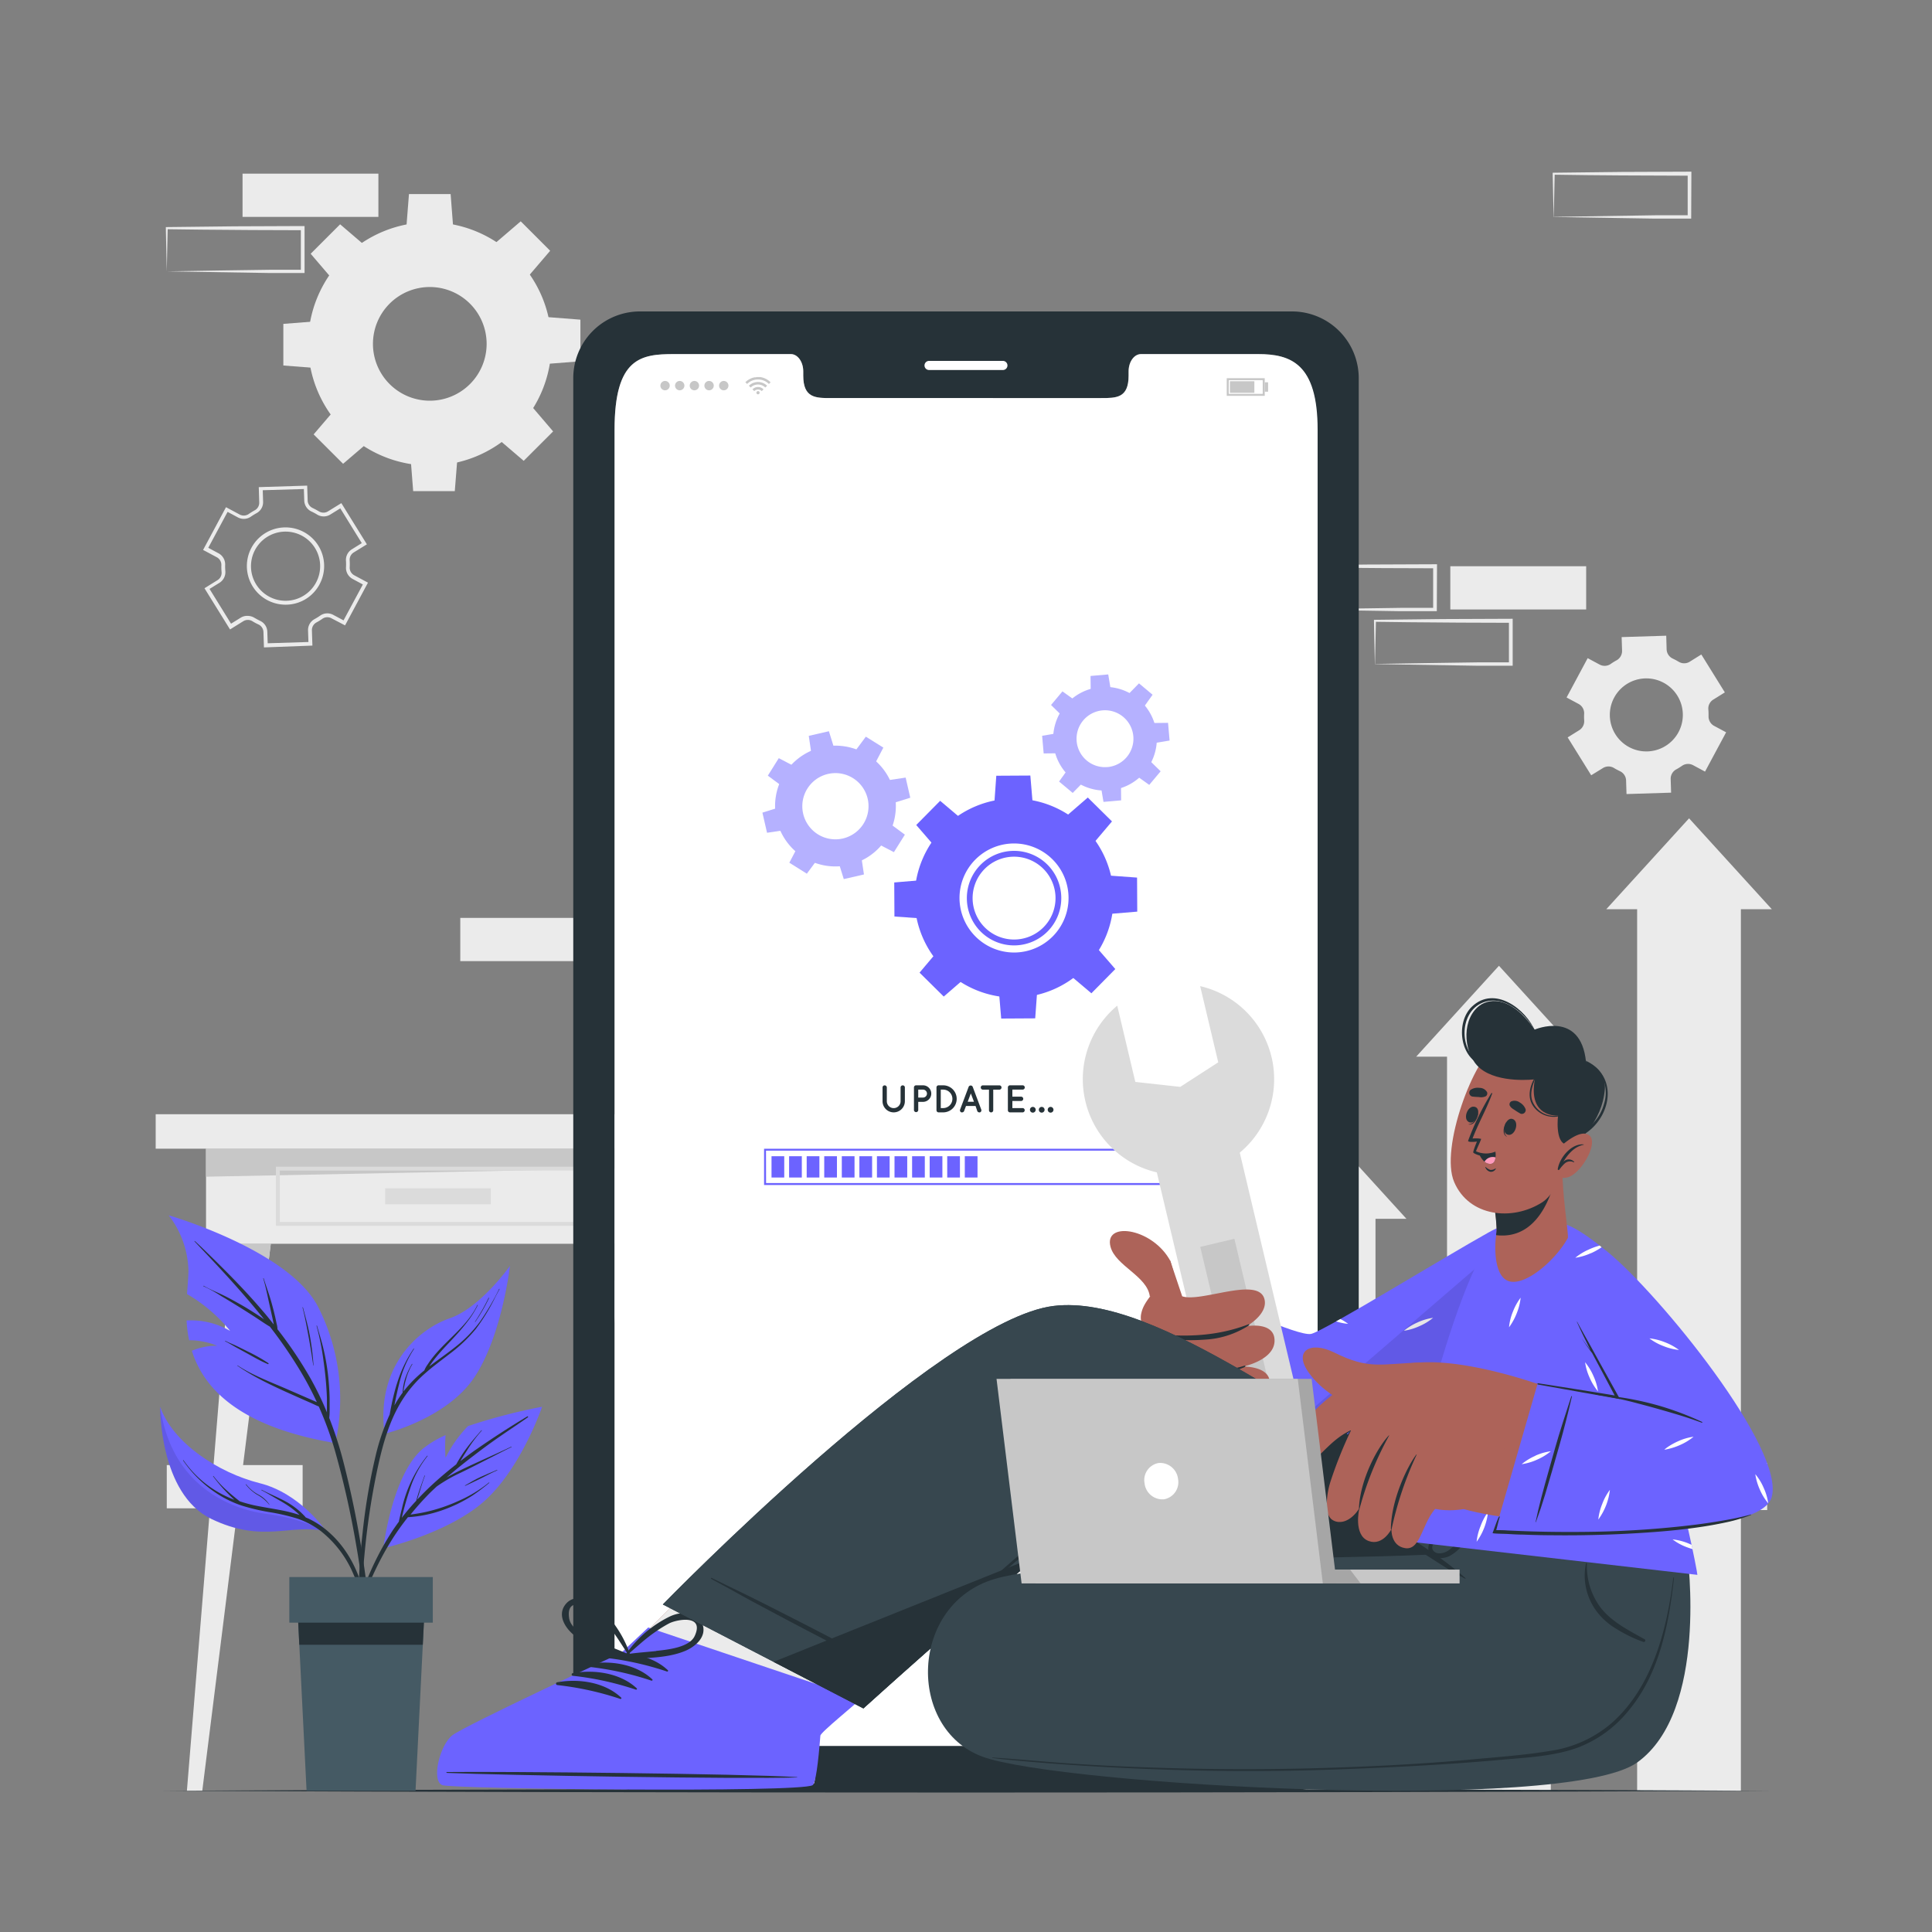 <svg xmlns="http://www.w3.org/2000/svg" viewBox="0 0 500 500"><rect x="0" y="0" width="500" height="500" fill="#808080" stroke="none"/><g id="freepik--background-complete--inject-151"><rect x="402.07" y="365.04" width="35.16" height="11.19" transform="translate(839.3 741.28) rotate(180)" style="fill:#ebebeb"></rect><rect x="119.11" y="237.55" width="35.16" height="11.19" transform="translate(273.39 486.29) rotate(180)" style="fill:#ebebeb"></rect><path d="M421.68,390.34c5.84-.09,20.81-.34,26.45-.41l8.71,0-.46.45,0-11.19.5.5c-5.84,0-20.73-.07-26.37-.15l-8.79-.11.24-.24-.24,11.19Zm0,0-.23-11.19v-.23h.24c4.39-.06,13.2-.16,17.58-.2l17.58-.07h.5v.5l0,11.19v.46h-.45l-8.87,0c-5.6-.06-20.5-.32-26.29-.42Z" style="fill:#ebebeb"></path><path d="M336.2,157.72c5.84-.1,20.81-.35,26.45-.41l8.71,0-.46.45,0-11.19.5.5c-5.84,0-20.73-.07-26.37-.15l-8.79-.11.24-.24-.24,11.19Zm0,0L336,146.53v-.23h.24c4.39-.06,13.2-.16,17.58-.2l17.58-.07h.5v.5l-.05,11.19v.46h-.45l-8.87,0c-5.6-.07-20.5-.32-26.29-.42Z" style="fill:#ebebeb"></path><path d="M355.81,171.83c5.84-.1,20.81-.35,26.45-.41l8.71,0-.46.45,0-11.19.5.5c-5.84,0-20.73-.07-26.37-.15l-8.79-.11.24-.24-.24,11.19Zm0,0-.23-11.19v-.23h.24c4.39-.06,13.2-.16,17.58-.2l17.58-.07h.5v.5l0,11.19v.46H391l-8.87,0c-5.6-.07-20.5-.32-26.29-.42Z" style="fill:#ebebeb"></path><rect x="375.35" y="146.53" width="35.16" height="11.19" transform="translate(785.85 304.26) rotate(180)" style="fill:#ebebeb"></rect><rect x="43.16" y="379.15" width="35.16" height="11.19" transform="translate(121.48 769.5) rotate(180)" style="fill:#ebebeb"></rect><rect x="62.77" y="44.93" width="35.16" height="11.19" transform="translate(160.7 101.06) rotate(180)" style="fill:#ebebeb"></rect><path d="M43.16,70.23c5.84-.1,20.81-.35,26.45-.41l8.71,0-.46.45,0-11.19.5.5c-5.84,0-20.73-.07-26.37-.15l-8.79-.11L43.4,59l-.24,11.19Zm0,0L42.92,59v-.23h.24c4.39-.06,13.19-.16,17.58-.2l17.58-.07h.5V59l0,11.19v.46h-.45l-8.87,0c-5.6-.07-20.51-.32-26.29-.42Z" style="fill:#ebebeb"></path><path d="M402.07,56.12c5.84-.1,20.81-.34,26.45-.41l8.71,0-.46.45,0-11.19.5.5-17.58-.07c-4.38,0-13.2-.13-17.58-.19l.24-.24-.24,11.19Zm0,0-.24-11.19V44.7h.24c4.39-.06,13.2-.16,17.58-.2l17.58-.07h.5v.5l-.05,11.19v.46h-.45l-8.87,0c-5.6-.07-20.5-.32-26.29-.42Z" style="fill:#ebebeb"></path><rect x="40.29" y="288.36" width="146.12" height="8.92" style="fill:#ebebeb"></rect><rect x="53.32" y="297.28" width="120.06" height="24.61" style="fill:#ebebeb"></rect><polygon points="173.38 302.14 53.32 304.53 53.32 297.28 173.38 297.28 173.38 302.14" style="fill:#c7c7c7"></polygon><path d="M155.29,317.24H71.41v-15.3h83.88Zm-82.88-1h81.88v-13.3H72.41Z" style="fill:#dbdbdb"></path><rect x="99.69" y="307.53" width="27.33" height="4.13" style="fill:#dbdbdb"></rect><polygon points="52.35 463.45 48.37 463.45 59.94 321.9 70.08 321.9 52.35 463.45" style="fill:#ebebeb"></polygon><polygon points="70.08 321.9 68.89 331.37 59.17 331.37 59.94 321.9 70.08 321.9" style="fill:#c7c7c7"></polygon><polygon points="174.35 463.45 178.33 463.45 166.76 321.9 156.62 321.9 174.35 463.45" style="fill:#ebebeb"></polygon><polygon points="156.62 321.9 157.81 331.37 167.53 331.37 166.76 321.9 156.62 321.9" style="fill:#c7c7c7"></polygon><path d="M68.31,167.55l-.13-4a2.25,2.25,0,0,0-1.31-1.95c-.27-.12-.53-.25-.79-.39s-.51-.29-.76-.44a2.25,2.25,0,0,0-2.36,0l-3.43,2.13-6.61-10.66,3.42-2.13a2.21,2.21,0,0,0,1-2.11,15.06,15.06,0,0,1-.05-1.78,2.24,2.24,0,0,0-1.17-2l-3.56-1.9,5.93-11.06,3.56,1.91a2.25,2.25,0,0,0,2.34-.16c.49-.34,1-.65,1.52-.94a2.21,2.21,0,0,0,1.18-2l-.12-4,12.53-.39.13,4A2.23,2.23,0,0,0,81,131.51l.78.4.76.43a2.22,2.22,0,0,0,2.34,0l3.46-2.13,6.61,10.66L91.5,143a2.22,2.22,0,0,0-1,2.11,15,15,0,0,1,0,1.77,2.24,2.24,0,0,0,1.17,2l3.56,1.91-5.93,11.06L85.76,160a2.22,2.22,0,0,0-2.34.15,14.56,14.56,0,0,1-1.51.93,2.27,2.27,0,0,0-1.19,2l.13,4Zm-4.21-8.16a3.32,3.32,0,0,1,1.73.49l.72.4c.25.14.49.26.74.38a3.21,3.21,0,0,1,1.89,2.82l.1,3,10.54-.33-.1-3a3.22,3.22,0,0,1,1.71-2.94,14.65,14.65,0,0,0,1.42-.88,3.2,3.2,0,0,1,3.38-.21l2.68,1.43,5-9.29-2.67-1.44a3.25,3.25,0,0,1-1.7-2.94,13.15,13.15,0,0,0,0-1.66,3.23,3.23,0,0,1,1.5-3.05l2.59-1.61-5.56-9-2.6,1.61a3.23,3.23,0,0,1-3.39,0c-.23-.15-.47-.28-.71-.41s-.49-.26-.74-.37a3.24,3.24,0,0,1-1.89-2.83l-.1-3L68,126.87l.09,3a3.23,3.23,0,0,1-1.7,2.94,16.13,16.13,0,0,0-1.43.88,3.23,3.23,0,0,1-3.38.22l-2.68-1.44-5,9.3,2.67,1.43a3.26,3.26,0,0,1,1.7,2.94,13.47,13.47,0,0,0,.05,1.68,3.24,3.24,0,0,1-1.51,3l-2.58,1.59,5.56,9,2.58-1.6A3.13,3.13,0,0,1,64.1,159.39Zm9.81-2.9a10,10,0,1,1,8.78-5.25A9.89,9.89,0,0,1,73.91,156.49Zm0-18.91a8.95,8.95,0,1,0,4.22,1.06A9,9,0,0,0,73.94,137.58Z" style="fill:#ebebeb"></path><path d="M414.84,198.77a2.74,2.74,0,0,1,2.88,0c.25.15.49.29.74.42l.77.39a2.74,2.74,0,0,1,1.6,2.38l.11,3.54,11.54-.36-.11-3.54a2.76,2.76,0,0,1,1.45-2.49,16.83,16.83,0,0,0,1.46-.9,2.75,2.75,0,0,1,2.87-.19l3.11,1.67,5.46-10.17-3.12-1.67a2.76,2.76,0,0,1-1.43-2.49c0-.58,0-1.15-.05-1.72a2.71,2.71,0,0,1,1.27-2.58l3-1.87-6.09-9.81-3,1.87a2.72,2.72,0,0,1-2.87,0l-.74-.42-.76-.38a2.74,2.74,0,0,1-1.61-2.39l-.1-3.54-11.54.36.11,3.53a2.75,2.75,0,0,1-1.44,2.49,13.84,13.84,0,0,0-1.47.91A2.75,2.75,0,0,1,414,172l-3.11-1.67-5.46,10.18,3.11,1.67a2.74,2.74,0,0,1,1.44,2.49,14.12,14.12,0,0,0,0,1.72,2.73,2.73,0,0,1-1.27,2.58l-3,1.87,6.09,9.8Zm2.9-18.22a9.45,9.45,0,1,1,3.87,12.8A9.46,9.46,0,0,1,417.74,180.55Z" style="fill:#ebebeb"></path><path d="M79.74,89a31.49,31.49,0,1,0,31.49-31.49A31.49,31.49,0,0,0,79.74,89Zm16.78,0a14.71,14.71,0,1,1,14.71,14.7A14.71,14.71,0,0,1,96.52,89Z" style="fill:#ebebeb"></path><polygon points="105.17 58.79 117.28 58.79 116.62 50.22 105.84 50.22 105.17 58.79" style="fill:#ebebeb"></polygon><polygon points="128.23 62.87 136.79 71.44 142.38 64.9 134.76 57.28 128.23 62.87" style="fill:#ebebeb"></polygon><polygon points="141.64 82.06 141.64 94.17 150.21 93.5 150.21 82.73 141.64 82.06" style="fill:#ebebeb"></polygon><polygon points="137.56 105.11 129 113.67 135.53 119.26 143.15 111.65 137.56 105.11" style="fill:#ebebeb"></polygon><polygon points="118.38 118.53 106.26 118.53 106.93 127.1 117.7 127.1 118.38 118.53" style="fill:#ebebeb"></polygon><polygon points="95.32 114.44 86.76 105.88 81.17 112.42 88.79 120.03 95.32 114.44" style="fill:#ebebeb"></polygon><polygon points="81.91 95.26 81.91 83.15 73.33 83.82 73.33 94.59 81.91 95.26" style="fill:#ebebeb"></polygon><polygon points="85.99 72.21 94.55 63.64 88.02 58.05 80.4 65.67 85.99 72.21" style="fill:#ebebeb"></polygon><polygon points="409.35 273.46 401.35 273.46 401.35 463.45 374.49 463.45 374.49 273.46 366.51 273.46 387.93 249.94 409.35 273.46" style="fill:#ebebeb"></polygon><polygon points="458.55 235.31 450.54 235.31 450.54 463.45 423.69 463.45 423.69 235.31 415.7 235.31 437.13 211.78 458.55 235.31" style="fill:#ebebeb"></polygon><polygon points="363.98 315.42 355.98 315.42 355.98 463.45 329.13 463.45 329.13 315.42 321.14 315.42 342.56 291.89 363.98 315.42" style="fill:#ebebeb"></polygon></g><g id="freepik--Floor--inject-151"><path d="M41.45,463.45c133.61-.61,283.49-.62,417.1,0-133.61.61-283.49.61-417.1,0Z" style="fill:#263238"></path></g><g id="freepik--Device--inject-151"><path d="M334.51,80.6h-169A17.26,17.26,0,0,0,148.36,98V446a17.27,17.27,0,0,0,17.11,17.42h169A17.29,17.29,0,0,0,351.64,446V98A17.28,17.28,0,0,0,334.51,80.6Zm6.43,354.67c0,9.16-6.86,16.57-15.32,16.57H174.39c-8.49,0-15.34-7.41-15.34-16.57V111.21c0-18.66,6.85-19.57,15.34-19.57h30.29c1.76,0,3.2,2,3.2,4.48v1.07c0,5.81,3.18,5.83,7.09,5.83h70c4,0,7.09,0,7.09-5.83V96.12c0-2.48,1.42-4.48,3.22-4.48h30.29c8.46,0,15.32,2.48,15.32,19.57Z" style="fill:#263238"></path><path d="M259.55,95.76H240.44a1.18,1.18,0,0,1-1.18-1.18h0a1.18,1.18,0,0,1,1.18-1.18h19.11a1.18,1.18,0,0,1,1.18,1.18h0A1.18,1.18,0,0,1,259.55,95.76Z" style="fill:#fff"></path><path d="M341,111.21V435.27c0,9.16-6.86,16.57-15.32,16.57H174.39c-8.48,0-15.34-7.41-15.34-16.57V111.21c0-18.66,6.86-19.57,15.34-19.57h30.29c1.76,0,3.2,2,3.2,4.48v1.07c0,5.81,3.18,5.83,7.09,5.83H285c3.94,0,7.09,0,7.09-5.83V96.12c0-2.48,1.42-4.48,3.21-4.48h30.3C334.09,91.64,341,94.12,341,111.21Z" style="fill:#fff"></path><g id="freepik--u5Zjqx--inject-151"><path d="M199.45,98.92l-.29.29-.17.16a4,4,0,0,0-5.64,0l-.16-.17-.29-.29h0l0,0,.37-.33a5.16,5.16,0,0,1,.86-.54,4.14,4.14,0,0,1,1.14-.38c.18,0,.37,0,.56-.08h.5l.39,0a4.77,4.77,0,0,1,1,.25,4.94,4.94,0,0,1,.7.33,4.48,4.48,0,0,1,.67.47l.31.28Z" style="fill:#c7c7c7"></path><path d="M194.28,100.29l-.47-.46a3.35,3.35,0,0,1,4.72,0l-.47.46a2.68,2.68,0,0,0-3.78,0Z" style="fill:#c7c7c7"></path><path d="M197.6,100.76l-.46.46a1.35,1.35,0,0,0-1.94,0c-.15-.16-.31-.31-.46-.46A2,2,0,0,1,197.6,100.76Z" style="fill:#c7c7c7"></path><path d="M196.59,101.63a.42.42,0,0,1-.42.42.41.41,0,0,1-.41-.42.41.41,0,0,1,.41-.41A.41.41,0,0,1,196.59,101.63Z" style="fill:#c7c7c7"></path></g><path d="M170.91,99.8a1.21,1.21,0,1,1,1.2,1.21A1.2,1.2,0,0,1,170.91,99.8Z" style="fill:#c7c7c7"></path><path d="M174.7,99.8a1.21,1.21,0,1,1,1.21,1.21A1.21,1.21,0,0,1,174.7,99.8Z" style="fill:#c7c7c7"></path><path d="M178.5,99.8a1.21,1.21,0,1,1,1.21,1.21A1.21,1.21,0,0,1,178.5,99.8Z" style="fill:#c7c7c7"></path><path d="M182.3,99.8a1.21,1.21,0,1,1,1.2,1.21A1.2,1.2,0,0,1,182.3,99.8Z" style="fill:#c7c7c7"></path><path d="M186.1,99.8a1.21,1.21,0,1,1,1.2,1.21A1.2,1.2,0,0,1,186.1,99.8Z" style="fill:#c7c7c7"></path><path d="M327.31,102.44h-9.83V97.88h9.83Zm-9.32-.51h8.8V98.39H318Z" style="fill:#c7c7c7"></path><rect x="318.3" y="98.66" width="6.33" height="3" style="fill:#c7c7c7"></rect><rect x="327.31" y="98.94" width="0.87" height="2.43" style="fill:#c7c7c7"></rect><polygon points="182.22 434.33 181.33 434.33 181.33 438.41 179.67 438.41 179.67 436.33 176.73 436.33 176.73 438.41 175.06 438.41 175.06 434.33 174.18 434.33 178.2 430.18 182.22 434.33" style="fill:#ebebeb"></polygon><rect x="316.51" y="430.18" width="9.69" height="1.38" style="fill:#ebebeb"></rect><rect x="316.51" y="433.6" width="9.69" height="1.39" style="fill:#ebebeb"></rect><rect x="316.51" y="437.03" width="9.69" height="1.39" style="fill:#ebebeb"></rect><polygon points="253.04 434.44 250.28 437.38 247.53 434.44 248.01 433.98 250.28 436.4 252.55 433.98 253.04 434.44" style="fill:#ebebeb"></polygon><path d="M250.28,440.42a5,5,0,1,1,5-5A5,5,0,0,1,250.28,440.42Zm0-9.35a4.35,4.35,0,1,0,4.34,4.34A4.34,4.34,0,0,0,250.28,431.07Z" style="fill:#ebebeb"></path><path d="M262.5,244.64a12.22,12.22,0,1,0-12.28-12.15A12.23,12.23,0,0,0,262.5,244.64Zm-10.79-12.15a10.73,10.73,0,1,1,10.78,10.66A10.73,10.73,0,0,1,251.71,232.49Zm10.79,12.15a12.22,12.22,0,1,0-12.28-12.15A12.23,12.23,0,0,0,262.5,244.64Zm-10.79-12.15a10.73,10.73,0,1,1,10.78,10.66A10.73,10.73,0,0,1,251.71,232.49Zm10.79,12.15a12.22,12.22,0,1,0-12.28-12.15A12.23,12.23,0,0,0,262.5,244.64Zm-10.79-12.15a10.73,10.73,0,1,1,10.78,10.66A10.73,10.73,0,0,1,251.71,232.49Zm10.87,25.68a25.75,25.75,0,1,0-25.89-25.6A25.76,25.76,0,0,0,262.58,258.17Zm-14.26-25.66a14.11,14.11,0,1,1,14.19,14A14.14,14.14,0,0,1,248.32,232.51Zm1.9,0a12.22,12.22,0,1,0,12.14-12.28A12.22,12.22,0,0,0,250.22,232.49Zm1.49,0a10.73,10.73,0,1,1,10.78,10.66A10.73,10.73,0,0,1,251.71,232.49Zm10.79,12.15a12.22,12.22,0,1,0-12.28-12.15A12.23,12.23,0,0,0,262.5,244.64Zm-10.79-12.15a10.73,10.73,0,1,1,10.78,10.66A10.73,10.73,0,0,1,251.71,232.49Zm10.79,12.15a12.22,12.22,0,1,0-12.28-12.15A12.23,12.23,0,0,0,262.5,244.64Zm-10.79-12.15a10.73,10.73,0,1,1,10.78,10.66A10.73,10.73,0,0,1,251.71,232.49Z" style="fill:#6C63FF"></path><polygon points="257.34 207.77 267.24 207.71 266.65 200.71 257.84 200.76 257.34 207.77" style="fill:#6C63FF"></polygon><polygon points="276.2 211 283.24 217.95 287.78 212.58 281.52 206.4 276.2 211" style="fill:#6C63FF"></polygon><polygon points="287.26 226.61 287.32 236.51 294.32 235.93 294.27 227.12 287.26 226.61" style="fill:#6C63FF"></polygon><polygon points="284.04 245.48 277.08 252.52 282.45 257.06 288.64 250.79 284.04 245.48" style="fill:#6C63FF"></polygon><polygon points="268.42 256.54 258.52 256.59 259.11 263.6 267.91 263.55 268.42 256.54" style="fill:#6C63FF"></polygon><polygon points="249.55 253.31 242.51 246.35 237.98 251.72 244.24 257.91 249.55 253.31" style="fill:#6C63FF"></polygon><polygon points="238.5 237.69 238.44 227.79 231.43 228.38 231.48 237.19 238.5 237.69" style="fill:#6C63FF"></polygon><polygon points="241.72 218.83 248.68 211.79 243.31 207.25 237.12 213.51 241.72 218.83" style="fill:#6C63FF"></polygon><g style="opacity:0.5"><path d="M231.45,205.1a15.63,15.63,0,1,0-11.74,18.74A15.63,15.63,0,0,0,231.45,205.1ZM218.13,217a8.57,8.57,0,1,1,6.43-10.27A8.58,8.58,0,0,1,218.13,217Z" style="fill:#6C63FF"></path><polygon points="209.93 194.66 215.79 193.32 214.52 189.24 209.31 190.44 209.93 194.66" style="fill:#6C63FF"></polygon><polygon points="221.54 194.07 226.63 197.27 228.61 193.48 224.08 190.65 221.54 194.07" style="fill:#6C63FF"></polygon><polygon points="230.16 201.87 231.51 207.72 235.58 206.45 234.38 201.24 230.16 201.87" style="fill:#6C63FF"></polygon><polygon points="230.75 213.47 227.56 218.57 231.34 220.54 234.18 216.01 230.75 213.47" style="fill:#6C63FF"></polygon><polygon points="222.96 222.09 217.1 223.44 218.37 227.51 223.59 226.31 222.96 222.09" style="fill:#6C63FF"></polygon><polygon points="211.35 222.68 206.26 219.49 204.28 223.27 208.81 226.11 211.35 222.68" style="fill:#6C63FF"></polygon><polygon points="202.73 214.89 201.38 209.03 197.31 210.31 198.51 215.52 202.73 214.89" style="fill:#6C63FF"></polygon><polygon points="202.14 203.28 205.33 198.19 201.55 196.21 198.71 200.74 202.14 203.28" style="fill:#6C63FF"></polygon></g><g style="opacity:0.5"><path d="M299.34,190a13.42,13.42,0,1,0-12.19,14.55A13.41,13.41,0,0,0,299.34,190Zm-12.72,8.51a7.36,7.36,0,1,1,6.68-8A7.37,7.37,0,0,1,286.62,198.52Z" style="fill:#6C63FF"></path><polygon points="282.27 178.6 287.41 178.15 286.81 174.54 282.23 174.94 282.27 178.6" style="fill:#6C63FF"></polygon><polygon points="292.21 179.47 296.16 182.78 298.29 179.8 294.77 176.85 292.21 179.47" style="fill:#6C63FF"></polygon><polygon points="298.62 187.11 299.08 192.25 302.69 191.65 302.29 187.07 298.62 187.11" style="fill:#6C63FF"></polygon><polygon points="297.75 197.05 294.44 201 297.42 203.13 300.37 199.61 297.75 197.05" style="fill:#6C63FF"></polygon><polygon points="290.11 203.46 284.97 203.92 285.58 207.53 290.15 207.13 290.11 203.46" style="fill:#6C63FF"></polygon><polygon points="280.18 202.59 276.22 199.28 274.09 202.26 277.61 205.21 280.18 202.59" style="fill:#6C63FF"></polygon><polygon points="273.76 194.95 273.31 189.81 269.7 190.42 270.1 194.99 273.76 194.95" style="fill:#6C63FF"></polygon><polygon points="274.63 185.02 277.94 181.06 274.96 178.93 272.01 182.45 274.63 185.02" style="fill:#6C63FF"></polygon></g><path d="M302.26,306.68H197.74v-9.39H302.26Zm-104-.5H301.76v-8.39H198.24Z" style="fill:#6C63FF"></path><rect x="199.67" y="299.23" width="3.29" height="5.51" style="fill:#6C63FF"></rect><rect x="204.22" y="299.23" width="3.29" height="5.51" style="fill:#6C63FF"></rect><rect x="208.77" y="299.23" width="3.29" height="5.51" style="fill:#6C63FF"></rect><rect x="213.31" y="299.23" width="3.29" height="5.51" style="fill:#6C63FF"></rect><rect x="217.86" y="299.23" width="3.29" height="5.51" style="fill:#6C63FF"></rect><rect x="222.41" y="299.23" width="3.29" height="5.51" style="fill:#6C63FF"></rect><rect x="226.95" y="299.23" width="3.29" height="5.51" style="fill:#6C63FF"></rect><rect x="231.5" y="299.23" width="3.29" height="5.51" style="fill:#6C63FF"></rect><rect x="236.05" y="299.23" width="3.29" height="5.51" style="fill:#6C63FF"></rect><rect x="240.6" y="299.23" width="3.29" height="5.51" style="fill:#6C63FF"></rect><rect x="245.14" y="299.23" width="3.29" height="5.51" style="fill:#6C63FF"></rect><rect x="249.69" y="299.23" width="3.29" height="5.51" style="fill:#6C63FF"></rect><path d="M231.29,287.88A2.89,2.89,0,0,1,228.4,285v-3.56a.54.54,0,0,1,.55-.55.56.56,0,0,1,.56.55V285a1.78,1.78,0,1,0,3.56,0v-3.56a.55.55,0,0,1,.56-.55.54.54,0,0,1,.55.55V285A2.89,2.89,0,0,1,231.29,287.88Z" style="fill:#263238"></path><path d="M238.87,285.16h-1.23v2.17a.56.56,0,0,1-1.11,0v-5.9a.55.55,0,0,1,.55-.55h1.79a2.14,2.14,0,1,1,0,4.28Zm-1.23-1.11h1.23a1,1,0,1,0,0-2.06h-1.23Z" style="fill:#263238"></path><path d="M242.36,287.33v-5.9a.54.54,0,0,1,.55-.55h1.18a3.5,3.5,0,0,1,0,7h-1.18A.55.55,0,0,1,242.36,287.33Zm1.11-.56h.62a2.39,2.39,0,0,0,0-4.78h-.62Z" style="fill:#263238"></path><path d="M252.47,286.23H250l-.49,1.3a.56.56,0,0,1-.52.35.41.41,0,0,1-.19,0,.56.56,0,0,1-.33-.72l2.21-5.88a.56.56,0,0,1,.53-.35.55.55,0,0,1,.53.35l2.21,5.88a.56.56,0,0,1-.33.72.38.38,0,0,1-.19,0,.54.54,0,0,1-.51-.35Zm-.41-1.1-.81-2.15-.81,2.15Z" style="fill:#263238"></path><path d="M258.64,282h-1.59v5.34a.55.55,0,0,1-.55.55.55.55,0,0,1-.55-.55V282h-1.58a.56.56,0,0,1-.55-.56.54.54,0,0,1,.55-.55h4.27a.55.55,0,0,1,.55.55A.56.56,0,0,1,258.64,282Z" style="fill:#263238"></path><path d="M260.84,287.33v-5.9a.54.54,0,0,1,.55-.55h3.27a.55.55,0,0,1,.55.55.56.56,0,0,1-.55.56H262v1.83h2.33a.56.56,0,0,1,0,1.11H262v1.84h2.71a.56.56,0,0,1,0,1.11h-3.27A.55.55,0,0,1,260.84,287.33Z" style="fill:#263238"></path><path d="M267.29,286.46a.76.76,0,0,1,.75.75.75.75,0,0,1-.75.74.74.74,0,0,1-.74-.74A.75.75,0,0,1,267.29,286.46Z" style="fill:#263238"></path><path d="M269.59,286.46a.76.76,0,0,1,.75.75.75.75,0,0,1-.75.74.74.74,0,0,1-.74-.74A.75.75,0,0,1,269.59,286.46Z" style="fill:#263238"></path><path d="M271.89,286.46a.76.76,0,0,1,.75.75.75.75,0,0,1-.75.74.74.74,0,0,1-.74-.74A.75.75,0,0,1,271.89,286.46Z" style="fill:#263238"></path></g><g id="freepik--Character--inject-151"><path d="M394.1,328.08c-15.42,26.29-39.63,49.78-46.05,52.17-7,2.6-33.05-5.38-46-10.05-4.24-1.53,4.43-31.4,9-32.94s24.76,10.72,29.62,9.53c1.53-.37,28.43-16.06,43.2-25.94C397.63,311.64,398.78,320.1,394.1,328.08Z" style="fill:#ad6359"></path><path d="M303.94,375.72l11.69-39.36s20.33,9.61,23.7,8.85,34.56-19.94,45.92-26.26,19.95-2.3,5.52,17.49c-15.57,21.36-33.61,41.75-40.67,44.64C340.8,384.87,303.94,375.72,303.94,375.72Z" style="fill:#6C63FF"></path><path d="M348.05,361.91a14.46,14.46,0,0,0-1,4,14.47,14.47,0,0,0,2-3.66,14.3,14.3,0,0,0,1-4A15.22,15.22,0,0,0,348.05,361.91Zm-1.17-20.55-1.09.61a13.34,13.34,0,0,0,3.1.64A12.17,12.17,0,0,0,346.88,341.36ZM329.94,374a14.24,14.24,0,0,0-4-1,15.9,15.9,0,0,0,7.7,3A14.76,14.76,0,0,0,329.94,374ZM325,351a15.11,15.11,0,0,0-2.17-3.54A15.91,15.91,0,0,0,326.2,355,14.78,14.78,0,0,0,325,351Zm41.88-8.76a14.68,14.68,0,0,0-3.55,2.16,14.75,14.75,0,0,0,4-1.19,14.37,14.37,0,0,0,3.55-2.16A14.86,14.86,0,0,0,366.9,342.22Zm-59.06,20.36-.37,1.25a13.12,13.12,0,0,0,3-1.92A12.52,12.52,0,0,0,307.84,362.58Z" style="fill:#fff"></path><path d="M313.48,374.91a37.18,37.18,0,0,0,1.38-4.18c.4-1.24.82-2.48,1.21-3.74.85-2.73,1.71-5.46,2.54-8.19s1.68-5.46,2.48-8.19,1.7-5.43,2.35-8.2a.09.09,0,0,0-.18-.05c-1.18,2.58-2.09,5.3-3,8s-1.78,5.32-2.61,8-1.6,5.48-2.33,8.23c-.36,1.33-.66,2.67-1,4a33.85,33.85,0,0,0-.95,4.31A.07.07,0,0,0,313.48,374.91Z" style="fill:#263238"></path><path d="M322.25,379.59c10.69,1.92,23,3.46,27.84,1.48,7.07-2.88,25.11-23.26,40.69-44.63,9.16-12.58,9-18.78,4.8-20Z" style="opacity:0.1"></path><path d="M329.08,273.6a24.74,24.74,0,0,0-18.48-18.39l4.68,19.72-9.83,6.35L293.82,280l-4.68-19.73a24.76,24.76,0,1,0,39.94,13.31Z" style="fill:#dbdbdb"></path><path d="M313.74,423.49a24.74,24.74,0,0,0,18.48,18.39l-4.68-19.72,9.82-6.35L349,417.07l4.68,19.73a24.76,24.76,0,1,0-39.94-13.31Z" style="fill:#dbdbdb"></path><rect x="309.73" y="285.58" width="22.06" height="120.42" transform="translate(-71.16 83.38) rotate(-13.35)" style="fill:#dbdbdb"></rect><rect x="316.21" y="321" width="9.08" height="49.59" transform="translate(-71.16 83.38) rotate(-13.35)" style="fill:#c7c7c7"></rect><path d="M323.35,368.65c2-3.81-3.62-4-3.62-4s8.24-1.63,8.83-6.38c.56-4.57-6.29-4.61-6.78-4.62.43-.09,8-1.79,8.07-6.62.1-5-6.79-3.88-7.23-3.81.38-.21,5.41-3.13,4.66-6.82-1.3-6.33-16.38.78-21.33-.92l-3.11-9.25a13,13,0,0,1-3.1,6.7c-2.3,2.79-3.86,4.64-4.35,6.85a4.74,4.74,0,0,0,2.13,5.25s-4.28,1.64-4.48,5.45c-.1,1.95,2.93,3.84,2.93,3.84s-3.37,1.46-3.34,4.86c0,2.71,3.05,4.19,3.05,4.19s-2.59,2.9-1.67,5.66C295.84,374.56,319,376.81,323.35,368.65Z" style="fill:#ad6359"></path><path d="M304.91,333.42l-2-7.05c-.13-.24-.27-.49-.41-.71-4.91-8-16.82-9.5-15.1-3,1.3,4.95,9.57,7.62,10.17,12.88h0Z" style="fill:#ad6359"></path><path d="M296.13,363.62a.06.06,0,0,0,0,.12c7.42,2.59,16.37,3.17,24,.91.25-.08.23-.51-.06-.48A82.19,82.19,0,0,1,296.13,363.62Z" style="fill:#263238"></path><path d="M295.85,354.31c-.09,0-.12.13,0,.16,7.66,2.63,17.75,3,26.18-.63.29-.13.42-.53.08-.41C316.3,355.42,303.23,355.67,295.85,354.31Z" style="fill:#263238"></path><path d="M323.12,342.72c-8.21,3.17-16.62,3.4-25.29,2.39-.11,0-.12.14,0,.18,4.1,1.65,9.69,1.72,14.05,1.4A23.18,23.18,0,0,0,323.23,343C323.37,342.92,323.3,342.65,323.12,342.72Z" style="fill:#263238"></path><path d="M120.28,460.79c2.9,1.11,87.06,2.64,90.36.76.36-.21.26-3.92,1.5-13.53.06-.46,2-2.24,5-4.76,11.26-9.43,37.71-29.32,37.71-29.32l-42-36.49-40.7,40-10.59,10.4s-34.39,18.57-37.79,21S117.39,459.68,120.28,460.79Z" style="fill:#ad6359"></path><path d="M120.29,460.79c2.9,1.12,87.06,2.64,90.35.76.35-.21.25-3.92,1.5-13.53.05-.46,2-2.24,5-4.76,3.91-3.28,5.77-4.78,11.59-9.31l-53.4-19.63-3.2,3.14-10.58,10.4s-34.39,18.57-37.79,21S117.38,459.68,120.29,460.79Z" style="fill:#ebebeb"></path><path d="M114.49,462c2.92,1,92.59,2,95.82,0,.76-.47,1.45-5.67,2-12.81.07-.89,9.15-8.15,10.39-9.5l-54.94-18.5-6.94,6.52s-40.44,18.82-43.75,21.38S111.56,460.93,114.49,462Z" style="fill:#6C63FF"></path><path d="M115.73,458.6c14.09-.18,76.58.42,90.52,1.31.11,0,.11.09,0,.09-14,.49-76.45-.57-90.52-1.17C115.43,458.82,115.43,458.61,115.73,458.6Z" style="fill:#263238"></path><path d="M156.34,428.27c5.56-1,12.33,0,16.52,4,.16.15-.06.38-.24.32A77.81,77.81,0,0,0,156.36,429,.36.36,0,0,1,156.34,428.27Z" style="fill:#263238"></path><path d="M152.32,430.63c5.55-1,12.32,0,16.51,4,.16.16-.06.38-.24.32a78.45,78.45,0,0,0-16.26-3.58A.35.35,0,0,1,152.32,430.63Z" style="fill:#263238"></path><path d="M148.29,433c5.55-1,12.32,0,16.51,3.95.16.16-.06.39-.24.33a77.81,77.81,0,0,0-16.26-3.58A.35.35,0,0,1,148.29,433Z" style="fill:#263238"></path><path d="M144.26,435.36c5.55-1,12.32,0,16.51,4,.16.15-.06.38-.24.32a78.45,78.45,0,0,0-16.26-3.58A.35.35,0,0,1,144.26,435.36Z" style="fill:#263238"></path><path d="M148.65,423.25c3.88,3.1,9,4.4,13.53,6.15.47.18.85-.26.88-.68a.15.15,0,0,0,.13-.2,29.67,29.67,0,0,0-8.39-12.8c-2.29-2-6.33-3.36-8.54-.39C144.17,418.14,146.38,421.45,148.65,423.25Zm-1.36-4.47c-.9-6.09,5.59-2.83,7.22-1.31a32.69,32.69,0,0,1,2.9,3.21c1.89,2.33,3.42,4.88,5.06,7.37-2.19-1-4.44-1.8-6.66-2.71C153.17,424.25,147.79,422.14,147.29,418.78Z" style="fill:#263238"></path><path d="M181.79,420.29c-1.3-3.47-5.57-3.25-8.32-2a29.53,29.53,0,0,0-11.61,10,.15.15,0,0,0,.08.23.68.68,0,0,0,.65.9c4.86-.42,10.11-.26,14.7-2.15C180,426.13,183,423.57,181.79,420.29Zm-12,7c-2.38.26-4.77.4-7.15.75,2.27-1.93,4.45-4,6.91-5.67a33.06,33.06,0,0,1,3.68-2.27c2-1,9.13-2.35,6.57,3.26C178.43,426.4,172.68,426.94,169.83,427.25Z" style="fill:#263238"></path><path d="M171.54,415.23l51.91,26.9s54.09-49,59-49.32,77.72,49,114.35,49.16c37.94.16,39.86-39.59,39.86-39.59l-55.34-12.71c-39.9-19.66-81.46-55-108.64-51.69C243.21,341.56,171.54,415.23,171.54,415.23Z" style="fill:#37474f"></path><path d="M171.54,415.23l51.91,26.9s54.09-49,59-49.32,77.72,49,114.35,49.16c37.94.16,39.86-39.59,39.86-39.59l-55.34-12.71c-39.9-19.66-81.46-55-108.64-51.69C243.21,341.56,171.54,415.23,171.54,415.23Z" style="fill:#37474f"></path><path d="M184.22,408.38c8.76,4.33,6.3,3,15,7.39,4.27,2.17,25.74,13,29.38,15.68a.1.1,0,0,1-.09.17c-4.29-1.44-25.52-12.73-29.74-15-8.64-4.59-6.11-3.36-14.7-8A.13.13,0,1,1,184.22,408.38Z" style="fill:#263238"></path><path d="M232.65,429.73c10.15-9,43.4-38.09,44.75-39.17a18.6,18.6,0,0,1,3.47-2.6,3.65,3.65,0,0,1,3.2.26c1.54.72,3,1.5,4.57,2.25l9,4.39c11.64,5.68,23.2,11.5,34.92,17,11.27,5.28,19.32,10.25,31.09,14.31a176.65,176.65,0,0,0,36.11,8.61c1.52.19,3,.35,4.56.49.11,0,.11.18,0,.17a144.87,144.87,0,0,1-35.54-6.61c-11.67-3.58-19.58-8.24-30.65-13.33-11.48-5.29-22.8-10.94-34.11-16.56-6-3-11.94-6-17.93-8.9-1.36-.67-3.29-2.11-4.84-1.4a8.9,8.9,0,0,0-1.79,1.32l-2,1.66c-2.56,2.14-43.33,37.25-44.66,38.26C232.69,430,232.55,429.81,232.65,429.73Z" style="fill:#263238"></path><path d="M200.19,430.08l68.73-27.57c-17.56,14.36-45.47,39.62-45.47,39.62Z" style="fill:#263238"></path><path d="M436.7,402.38s-1.92,39.75-39.86,39.59c-31.84-.13-91.11-37.45-109.21-47L348,370.78c11,6.73,22.26,13.41,33.37,18.89Z" style="fill:#263238"></path><path d="M436.7,402.38s5.54,40.46-13,53.75-149.84,5.8-169.48-1.52-18.85-39.52,3.27-46c21-6.17,109.35-5.72,111.57-6.49.55-.2-7.59-5.58-7.54-5.88l17.75-10.11Z" style="fill:#37474f"></path><path d="M410.44,404.6c0-.15.27-.09.26,0a17.83,17.83,0,0,0,3.64,11.58c2.9,3.65,7.31,5.83,11.3,8.07.38.21.06.82-.34.68a35.7,35.7,0,0,1-7.06-3.43,17.28,17.28,0,0,1-5.22-4.74A15.52,15.52,0,0,1,410.44,404.6Z" style="fill:#263238"></path><path d="M370.65,398.39c1-1.12,2-2.19,3-3.27,2.36-2.58,4.74-5.16,7.2-7.63.24-.24.66.13.44.38-1.68,2-3.44,3.94-5.18,5.89l-2.69,3a19.28,19.28,0,0,0-2.51,2.91c-.67,1.13.1,2.14,1.28,2.32a4.17,4.17,0,0,0,2.92-.93,38,38,0,0,0,5.09-5q1.49-1.53,3-3.05c1.07-1.07,2.21-2.09,3.27-3.16.07-.07.2,0,.13.12-.94,1.18-1.82,2.42-2.76,3.6s-1.91,2.35-2.88,3.51-1.87,2.17-2.84,3.22a11.2,11.2,0,0,1-2.85,2.33c-1.75.93-4.72,1-5.53-1.23A3.1,3.1,0,0,1,370.65,398.39Z" style="fill:#263238"></path><path d="M256.92,454.85c6.86.43,13.7,1.13,20.55,1.58s13.61.78,20.42,1q20.52.72,41.06.22c13.83-.35,28.76-1.06,42.54-2.36,6.59-.61,13.27-1.08,19.8-2.18a31.15,31.15,0,0,0,15.87-7.24c9.25-8.21,13.26-20.71,15.21-32.73.26-1.61.49-3.23.69-4.85a.09.09,0,0,1,.17,0c-1.35,12.35-3.85,25.19-12.08,34.8a31,31,0,0,1-13.13,9.3c-6.24,2.19-13.08,2.46-19.59,3.05-13.83,1.26-28.82,2-42.7,2.5s-27.94.53-41.91.11-27.92-1.22-41.83-2.52c-1.7-.16-3.39-.33-5.08-.56A.08.08,0,1,1,256.92,454.85Z" style="fill:#263238"></path><path d="M302.51,404.05c4.35-.45,8.69-.88,13.05-1.14s8.82-.46,13.23-.64c8.72-.35,17.47-.63,26.2-.65,5,0,9.91.18,14.86.46.16,0,.13.24,0,.25-8.75.4-17.49.56-26.24.76s-17.46.57-26.19,1c-4.95.25-9.89.39-14.84.58C302.19,404.7,302.15,404.08,302.51,404.05Z" style="fill:#263238"></path><path d="M360.49,395.74a66.85,66.85,0,0,1,9.77,5.8,80.78,80.78,0,0,1,9,6.88c.08.08,0,.17-.12.13-3.32-1.72-6.5-3.83-9.65-5.85a93.62,93.62,0,0,1-9.2-6.5C360.06,396,360.21,395.61,360.49,395.74Z" style="fill:#263238"></path><path d="M362.06,398.66l77.22,8.91c0-1.58-15.36-79.28-35.3-91.34-3.83-2.32-10.7-2.18-16.83,3.42C376,329.82,361.06,397.61,362.06,398.66Z" style="fill:#6C63FF"></path><path d="M411.09,323.37a14.44,14.44,0,0,0-3.42,2.1,14.78,14.78,0,0,0,4-1.18l.06,0C411.5,324,411.3,323.66,411.09,323.37Zm-13.74,53.36a14.59,14.59,0,0,0-3.54,2.17,14.43,14.43,0,0,0,4-1.18,15,15,0,0,0,3.55-2.17A14.49,14.49,0,0,0,397.35,376.73Zm34.23-2.26a10.11,10.11,0,0,0-.84.66c.33,0,.65-.1,1-.17C431.67,374.8,431.63,374.63,431.58,374.47Zm-65.94,5.58s0,0,0,0c-.13.57-.26,1.12-.39,1.67a12.42,12.42,0,0,0,1.58,2.33A14.43,14.43,0,0,0,365.64,380.05Zm46.74-23.95a15.13,15.13,0,0,0-2.16-3.55,14.49,14.49,0,0,0,1.18,4,14.75,14.75,0,0,0,2.16,3.54A14.43,14.43,0,0,0,412.38,356.1Zm-18.73-40.43-.19.07.25.3A2.38,2.38,0,0,0,393.65,315.67Zm-12.11,45.95a14.24,14.24,0,0,0-4-1,15.9,15.9,0,0,0,7.7,3A14.76,14.76,0,0,0,381.54,361.62Zm56.23,38.16-.9-.38a14.68,14.68,0,0,0-4-1,14.08,14.08,0,0,0,3.65,2c.5.19,1,.36,1.52.51C437.94,400.55,437.86,400.17,437.77,399.78Zm-23.13-10.52a14.39,14.39,0,0,0-1,4,16.08,16.08,0,0,0,3-7.69A14.59,14.59,0,0,0,414.64,389.26ZM383.15,395a14.31,14.31,0,0,0-1,4,16,16,0,0,0,2.95-7.7A14.73,14.73,0,0,0,383.15,395Zm8.39-55.55a14,14,0,0,0-1,4.05,15.68,15.68,0,0,0,2-3.66,14.73,14.73,0,0,0,1-4A14.91,14.91,0,0,0,391.54,339.46Z" style="fill:#fff"></path><path d="M412.44,321.81c14.35,11,52.16,55.65,44.25,66.24s-62.07,7.06-77.88,2.5c-4.7-1.35,7.37-31.27,12.38-32.75,4.18-1.23,27.63,5.13,28.06,3.77.48-1.53-4.72-11.42-13.1-29.5C396.49,311.23,406.1,316.93,412.44,321.81Z" style="fill:#ad6359"></path><path d="M368.09,352.61c-10.84.28-13.58,2-22.85-2.61-6.08-3-10.63-.45-6.5,5.29,6.77,9.38,20.82,12,25.95,11.45Z" style="fill:#ad6359"></path><path d="M397.91,358.16s-13-4.64-24.57-5.49c-8-.59-25.57.08-39.22,19.77-3.23,4.68-4.53,13.63,3.52,7.92,5.73-4.06,8.13-8.36,11.89-10.11,0,0-.3,11.58,4.51,14.64A103.46,103.46,0,0,0,367.17,392a21.21,21.21,0,0,0,1.54-2.34s4.76,2.43,12.62.35Z" style="fill:#ad6359"></path><path d="M365.61,353.33c-3.36,2.53-10.4,8-14.6,14.49-4.67,7.2-11.71,22.33-6.36,25.72,3.93,2.48,7.12-3.06,7.12-3.06s-1.59,6.87,2.45,8.34c3.68,1.34,5.89-3.1,5.89-3.1s-.25,4.34,3.54,4.94c4.56.73,4.34-8.47,9.59-11.72C374.42,388.21,365.61,353.33,365.61,353.33Z" style="fill:#ad6359"></path><path d="M359.44,371.48c-2.77,2.89-7.38,11.09-7.75,18.85,0,.17.12.27.16.11a84.67,84.67,0,0,1,7.66-18.92S359.47,371.45,359.44,371.48Z" style="fill:#263238"></path><path d="M366.57,376.4c-2.13,2.74-6.51,11.4-6.61,19.27,0,.18.13.27.17.11a90.46,90.46,0,0,1,6.51-19.34A0,0,0,0,0,366.57,376.4Z" style="fill:#263238"></path><path d="M349.52,370.18c-3.29,1.59-5.25,3.65-7.83,6.16a46.26,46.26,0,0,1-4,3.55c-1.28,1-3.16,2.49-4.86,1.54a2.86,2.86,0,0,1-1.1-2.71,13.88,13.88,0,0,1,1.25-4.24c0-.05-.07-.1-.09-.05a20,20,0,0,0-1.5,3.84,4.61,4.61,0,0,0,.14,2.75c.82,1.82,3.1,1.7,4.61.91a15.44,15.44,0,0,0,2.5-1.76c.75-.62,1.48-1.28,2.19-1.95,1.46-1.38,2.84-2.84,4.28-4.24a46.45,46.45,0,0,1,4.46-3.69A.07.07,0,0,0,349.52,370.18Z" style="fill:#263238"></path><path d="M344.3,383.52a111.13,111.13,0,0,1,5.3-13.27,0,0,0,1,0-.08-.05c-2.27,3-5.47,10.48-6.12,12.82s-1.33,5.24-.94,7.63c.6,3.61,3.1,3.89,4,3.92a4.67,4.67,0,0,0,3-1,9.43,9.43,0,0,0,2.35-3.07c0-.06-.05-.11-.08-.06-1,1.63-2.86,3.38-4.86,3.44a3.3,3.3,0,0,1-2.43-.83,4.3,4.3,0,0,1-1.06-2.81A20.13,20.13,0,0,1,344.3,383.52Z" style="fill:#263238"></path><path d="M397.91,358.16,387,396s67.73,3.86,71.48-8.44S429.54,335,416,323.94c-15.73-12.82-16.57-7.44-11.45,5.39,5.36,13.43,14.59,32.6,14.59,32.6Z" style="fill:#6C63FF"></path><path d="M414.64,389.26a14.39,14.39,0,0,0-1,4,16.08,16.08,0,0,0,3-7.69A14.59,14.59,0,0,0,414.64,389.26Zm16.23-41.89a14.82,14.82,0,0,0-4-1,14.25,14.25,0,0,0,3.65,2,14.66,14.66,0,0,0,4,1A14.77,14.77,0,0,0,430.87,347.37Zm25.57,37.69a13.82,13.82,0,0,0-2.17-3.54,15.19,15.19,0,0,0,1.18,4,14.65,14.65,0,0,0,2.17,3.55A14.43,14.43,0,0,0,456.44,385.06ZM434.28,373a17.45,17.45,0,0,0-2.7,1.5,10.11,10.11,0,0,0-.84.66c.33,0,.65-.1,1-.17a16.38,16.38,0,0,0,3-1,14.8,14.8,0,0,0,3.55-2.16A14.16,14.16,0,0,0,434.28,373Zm-36.93,3.76a14.59,14.59,0,0,0-3.54,2.17,14.43,14.43,0,0,0,4-1.18,15,15,0,0,0,3.55-2.17A14.49,14.49,0,0,0,397.35,376.73ZM414,322.35a17.78,17.78,0,0,0-2.77,1l-.12.06a14.44,14.44,0,0,0-3.42,2.1,14.78,14.78,0,0,0,4-1.18l.06,0a16.83,16.83,0,0,0,2.74-1.54Z" style="fill:#fff"></path><path d="M440.51,368a78.23,78.23,0,0,0-10.45-4,76.84,76.84,0,0,0-10.8-2.39c-2.08-.32-4.18-.55-6.27-.78-.06,0-.07.09,0,.1a96.15,96.15,0,0,1,10.89,2.28q5.36,1.4,10.64,3c2,.6,4,1.29,5.95,2C440.55,368.17,440.59,368,440.51,368Z" style="fill:#263238"></path><path d="M398.07,358c.34,0,19.18,3,19.81,3.15-.12-.25-4.89-9.22-5.6-10.53-.08-.13-.14-.26-.21-.4-.43-.56-.86-1.13-1.26-1.71l-1.55-2.25a0,0,0,1,1,0,0c.55.73,1.1,1.45,1.64,2.18.25.34.49.68.73,1-.47-.93-.94-1.87-1.4-2.81-.75-1.49-1.44-3-2.13-4.53,0-.05.06-.08.08,0,1.41,2.62,2.89,5.18,4.31,7.79s6.77,12.2,6.74,12.19-20.82-3.68-21.22-3.78A.13.13,0,0,1,398.07,358Z" style="fill:#263238"></path><path d="M400.66,381.13c1.19-4.22,2.34-8.46,3.69-12.64.76-2.37,1.52-4.75,2.3-7.12,0-.09.19-.05.17,0-1,4.29-2.07,8.59-3.29,12.83s-2.39,8.44-3.67,12.65c-.72,2.39-1.51,4.74-2.38,7.09,0,0-.09,0-.08,0C398.28,389.63,399.46,385.39,400.66,381.13Z" style="fill:#263238"></path><path d="M386.28,396.73c.47-1.19,1-2.89,1.57-4.05.13-.31.36-.29.26,0-.34,1.06-.57,2.23-.89,3.32.94,0,1.89,0,2.84.08l3.29.14c2.14.09,4.29.15,6.43.19q6.53.12,13.05,0a252.58,252.58,0,0,0,26.08-1.84c2.42-.31,4.84-.67,7.24-1.1a71.49,71.49,0,0,0,7-1.52.06.06,0,0,1,0,.12,41.16,41.16,0,0,1-6,1.82c-2.16.47-4.33.88-6.52,1.21-4.35.67-8.73,1.11-13.12,1.43q-13.05.95-26.15.79c-2.45,0-4.89-.08-7.34-.17-1.23,0-2.46-.08-3.69-.15S386.2,396.93,386.28,396.73Z" style="fill:#263238"></path><path d="M390.74,331.64c4.42,1,12-5.75,15-11.23.2-.38-.38-4.33-.87-9.17-.29-2.93-.54-6.21-.55-9.22,0-.61-18.84,4.65-18.84,4.65a48,48,0,0,1,1.87,11.54,6.82,6.82,0,0,1-.13,1.23l0,.21C386.78,322,386.47,330.65,390.74,331.64Z" style="fill:#ad6359"></path><path d="M403.12,302.11c-.85,5.08-4,17.37-14,17.64a13,13,0,0,1-1.93-.1.65.65,0,0,1,0-.21,6.82,6.82,0,0,0,.13-1.23,47.89,47.89,0,0,0-1.87-11.54S399,302.87,403.12,302.11Z" style="fill:#263238"></path><path d="M410.18,282.39c.93,6.89-5.64,25.27-11,28.73-7.78,5-19,3.78-22.84-5.21-3.76-8.71,5.23-32.52,11.08-35.5C396,266,408.81,272.21,410.18,282.39Z" style="fill:#ad6359"></path><path d="M389.82,290.44s.08.1.06.15c-.52,1.21-.9,2.69.06,3.52,0,0,0,.09,0,.07C388.62,293.47,389.14,291.51,389.82,290.44Z" style="fill:#263238"></path><path d="M391.41,289.58c2,.61.67,4.64-1.22,4.07S389.71,289.07,391.41,289.58Z" style="fill:#263238"></path><path d="M382.54,288.19c0-.05-.12,0-.13.08-.39,1.26-1,2.64-2.31,2.67a0,0,0,0,0,0,.07C381.53,291.28,382.38,289.45,382.54,288.19Z" style="fill:#263238"></path><path d="M381.87,286.51c-1.95-.83-3.47,3.13-1.67,3.91S383.51,287.21,381.87,286.51Z" style="fill:#263238"></path><path d="M393.5,288.21a17.37,17.37,0,0,1-1.48-.92c-.56-.36-1-.59-1.33-1.23a.9.9,0,0,1,.38-1,2.25,2.25,0,0,1,2.24.26,3.32,3.32,0,0,1,1.53,1.79A1,1,0,0,1,393.5,288.21Z" style="fill:#263238"></path><path d="M381,283.78a17,17,0,0,0,1.74.13,2.84,2.84,0,0,0,1.8-.21.89.89,0,0,0,.31-1.05,2.22,2.22,0,0,0-2-1.11,3.2,3.2,0,0,0-2.29.54A1,1,0,0,0,381,283.78Z" style="fill:#263238"></path><path d="M387,302.4a2,2,0,0,1-1.3.37,3.37,3.37,0,0,1-1.23-.77s-.09,0-.08.05a1.75,1.75,0,0,0,1.35,1.21,1.39,1.39,0,0,0,1.36-.76C387.18,302.43,387.09,302.37,387,302.4Z" style="fill:#263238"></path><path d="M387,298.22a4.48,4.48,0,0,1-3.48.93,5.73,5.73,0,0,1-1.55-.45,1.47,1.47,0,0,1-.28-.14l-.25-.13a.33.33,0,0,1-.16-.36h0a.52.52,0,0,1,.06-.13h0l0-.1c.3-1,.89-2.4.89-2.4-.41.06-2.47.25-2.27-.24a67.82,67.82,0,0,1,6-12.28.12.12,0,0,1,.21.11c-1.44,4-3.57,7.66-5.08,11.62a8,8,0,0,1,2.21.08c.12.08-1.19,2.74-1.29,3.18a.18.18,0,0,1,0,.05,6.25,6.25,0,0,0,4.86.13C387,298,387.11,298.15,387,298.22Z" style="fill:#263238"></path><path d="M382.71,298.4a5.33,5.33,0,0,0,1.48,2.25,2.45,2.45,0,0,0,1.34.56c1.09.07,1.42-.83,1.51-1.68a5.66,5.66,0,0,0,0-1.34A6.9,6.9,0,0,1,382.71,298.4Z" style="fill:#263238"></path><path d="M384.19,300.65a2.45,2.45,0,0,0,1.34.56c1.09.07,1.42-.83,1.51-1.68A2.48,2.48,0,0,0,384.19,300.65Z" style="fill:#ff9abb"></path><path d="M405.36,296.2c-3-.55-2.14-7.48-2.14-7.48s-7.86.62-6-9.39c0,0-9.33,1.16-14.17-2.85-4.13-3.42-5-11.79-.7-15.78,2.44-2.26,8.29-3.61,14.81,5.76,0,0,11.89-5.12,13.29,8.27,0,0,5.28,1.73,4.88,7.12C414.7,290.36,408,296.68,405.36,296.2Z" style="fill:#263238"></path><path d="M397.35,278.63a.08.08,0,0,1,.15.07c-.95,2.34-1.95,4.89-.42,7.24a6,6,0,0,0,6.76,2.61c.15-.05.24.19.08.23a6.47,6.47,0,0,1-6.86-2.15C395.08,284.18,395.85,281.1,397.35,278.63Z" style="fill:#263238"></path><path d="M405.44,294.62c4.54-1.3,8.36-4.16,9.67-8.91a9.44,9.44,0,0,0-.39-6.82c-1-1.93-2.82-2.93-4.38-4.3,0,0,0-.11.05-.08,10.37,4.93,5.22,19.13-4.83,20.66A.29.29,0,0,1,405.44,294.62Z" style="fill:#263238"></path><path d="M380.94,260.51c5.85-5.56,14,.6,16.43,6.51,0,0,0,0,0,0-2.36-4.55-8.14-9.72-13.57-7.57-6.56,2.6-6.26,13.61.25,16,.19.07.09.41-.12.35C377.81,274.08,376.6,264.64,380.94,260.51Z" style="fill:#263238"></path><path d="M403.42,297.12s5.4-5.32,7.9-3.28-2.36,10.3-5.84,10.9a3.37,3.37,0,0,1-4.11-2.6Z" style="fill:#ad6359"></path><path d="M409.87,296.17a0,0,0,0,1,0,.09c-2.46.5-4.05,2.4-5.3,4.44a1.87,1.87,0,0,1,2.83,0,.07.07,0,0,1-.08.11,2.09,2.09,0,0,0-2.38.3,10.24,10.24,0,0,0-1.4,1.61c-.15.19-.5,0-.38-.21l0-.05C403.67,299.54,406.69,295.89,409.87,296.17Z" style="fill:#263238"></path><rect x="297.76" y="406.21" width="79.98" height="3.58" style="fill:#c7c7c7"></rect><polygon points="297.76 406.21 297.76 409.79 352.13 409.79 349.39 406.21 297.76 406.21" style="fill:#a6a6a6"></polygon><polygon points="345.94 409.79 267.99 409.79 261.5 356.85 339.45 356.85 345.94 409.79" style="fill:#a6a6a6"></polygon><polygon points="342.35 409.79 264.39 409.79 257.9 356.85 335.86 356.85 342.35 409.79" style="fill:#c7c7c7"></polygon><path d="M304.88,382.77a4.49,4.49,0,0,1-3.67,5.25,4.66,4.66,0,0,1-5-4.15,4.49,4.49,0,0,1,3.66-5.25A4.68,4.68,0,0,1,304.88,382.77Z" style="fill:#fff"></path></g><g id="freepik--Plant--inject-151"><path d="M99.21,400.69s17.1-3.88,26.47-12.51,14.61-24.11,14.61-24.11a147.9,147.9,0,0,0-19.18,5,32.48,32.48,0,0,0-5.8,8.2,39.44,39.44,0,0,1,0-5.86,25.63,25.63,0,0,0-6.09,3.7C101.4,382,99.21,400.69,99.21,400.69Z" style="fill:#6C63FF"></path><path d="M129.61,371.59c2.33-1.61,4.7-3.17,7-4.79a.13.13,0,0,0-.14-.23c-4.4,2.63-8.75,5.44-13,8.39-1.47,1-2.9,2.09-4.33,3.18l.3-.5c.51-.86,1.06-1.7,1.6-2.55a35.53,35.53,0,0,1,3.63-4.84c.05-.06,0-.14-.09-.08-1.33,1.53-2.66,3.05-3.87,4.68-.58.78-1.12,1.58-1.63,2.4-.26.42-.52.85-.77,1.29l-.25.44c-2.21,1.74-4.37,3.55-6.42,5.46-1.27,1.18-2.49,2.41-3.67,3.67.66-2.07,1.23-4.16,2-6.2,0-.07-.09-.1-.11,0-.75,2.14-1.56,4.29-2.14,6.48q-2,2.13-3.74,4.41l.06-.28c.2-.8.4-1.61.61-2.41.42-1.54.87-3.08,1.4-4.6a26.69,26.69,0,0,1,4.59-8.67c.05-.06,0-.14-.09-.08a33.29,33.29,0,0,0-6.54,13.67c-.19.73-.36,1.46-.53,2.19-.08.39-.19.79-.25,1.19-.52.69-1,1.4-1.51,2.12a74.1,74.1,0,0,0-7.24,14.19,167.37,167.37,0,0,0-5.48,17.09c0,.11.14.15.18,0,3.34-10,6.76-20.15,12.48-29.1a66,66,0,0,1,3.91-5.46A32.26,32.26,0,0,0,114,391a36.86,36.86,0,0,0,8.34-4,53.13,53.13,0,0,0,4.27-3.23.06.06,0,1,0-.08-.09,33.8,33.8,0,0,1-7.83,4.74,43,43,0,0,1-8.63,2.9c-1.26.27-2.54.48-3.82.65a72,72,0,0,1,5-5.59c.58-.57,1.17-1.12,1.77-1.68a39.57,39.57,0,0,1,6.32-3.62c2.8-1.36,5.56-2.79,8.33-4.2,1.57-.8,3.12-1.61,4.7-2.38.06,0,0-.13-.06-.1-2.81,1.36-5.67,2.62-8.51,3.92-2.67,1.23-5.37,2.46-7.93,3.89l-.32.2c2.31-2,4.71-3.94,7.17-5.79Q126.1,374,129.61,371.59Z" style="fill:#263238"></path><path d="M128.64,380.41c-1.39.61-2.81,1.15-4.19,1.79s-2.75,1.44-4.1,2.23c-.06,0,0,.12.06.09,1.36-.65,2.74-1.26,4.09-1.94s2.75-1.44,4.17-2.06C128.74,380.49,128.71,380.38,128.64,380.41Z" style="fill:#263238"></path><path d="M43.66,314.52a24.44,24.44,0,0,1,5.11,14.2c0,1.53-.19,3.67-.37,6.18a40.6,40.6,0,0,1,11.16,9.54,20.13,20.13,0,0,0-11.27-2.7,33.24,33.24,0,0,0,.65,5.11,19.18,19.18,0,0,1,7.25,1.43,16.31,16.31,0,0,0-6.54,1.3c3.05,9.7,12.11,19.66,37.13,23.89a52.46,52.46,0,0,0-4.43-35.2C74.85,323.52,43.66,314.52,43.66,314.52Z" style="fill:#6C63FF"></path><path d="M95.44,415c-.43-4.14-1-8.28-1.62-12.39a245.58,245.58,0,0,0-5-24.49,96.83,96.83,0,0,0-3.61-11.16,16.91,16.91,0,0,0,.1-2c0-.8,0-1.6,0-2.4,0-1.6-.1-3.2-.23-4.8a57.35,57.35,0,0,0-1.54-9.38c-.46-1.78-1-3.54-1.51-5.3a.06.06,0,0,0-.11,0,69.27,69.27,0,0,1,1.84,9.37,89.49,89.49,0,0,1,.85,9.39c0,.86,0,1.72,0,2.58,0,.36,0,.73,0,1.1a80.33,80.33,0,0,0-4.21-8.72A105.91,105.91,0,0,0,71.81,344a5.92,5.92,0,0,0-.21-1.39l-.36-1.68c-.26-1.14-.55-2.28-.86-3.41-.62-2.27-1.44-4.46-2.15-6.7,0-.07-.13,0-.11,0,.66,2.21,1.1,4.51,1.61,6.77.25,1.11.49,2.23.74,3.35.12.55.24,1.11.35,1.67l0,.13c-1-1.28-2-2.54-3.1-3.78-4.78-5.6-10-10.77-15.29-15.9-.65-.63-1.31-1.24-2-1.87-.05-.05-.13,0-.08.09,5,5.26,10,10.57,14.7,16.14,1.12,1.32,2.21,2.66,3.29,4l-1.7-1.13c-1.46-.95-2.93-1.88-4.45-2.73s-3-1.68-4.61-2.45-3.32-1.44-4.87-2.35c-.06,0-.12.08-.05.11a35.67,35.67,0,0,1,4.56,2.53c1.53.9,3,1.81,4.54,2.76s2.95,1.85,4.41,2.8c1.22.79,2.42,1.65,3.68,2.38a117.56,117.56,0,0,1,8,11.67,86.79,86.79,0,0,1,4.15,7.86l-.9-.39-2.29-1-4.43-1.93c-2.8-1.22-5.65-2.34-8.41-3.68a37.19,37.19,0,0,1-4.49-2.5c-.06,0-.11.06,0,.11,5.13,3.53,10.88,6,16.56,8.54l2.46,1.08c.67.3,1.35.64,2,.9a88.61,88.61,0,0,1,4.23,11.59,235.81,235.81,0,0,1,5.44,24.21c1.44,8.17,2.41,16.4,3.16,24.66.09,1,.18,2.06.3,3.09a.33.33,0,0,0,.65,0C96.31,423.34,95.88,419.14,95.44,415Z" style="fill:#263238"></path><path d="M80.22,345.88c-.46-2.55-1.14-5-1.82-7.53,0-.07-.13,0-.11,0,.63,2.44,1.08,4.93,1.54,7.42s.88,5.06,1.24,7.61c0,0,.07,0,.07,0A68.07,68.07,0,0,0,80.22,345.88Z" style="fill:#263238"></path><path d="M69.44,352.77A45.37,45.37,0,0,0,64,349.71c-.92-.47-1.84-.92-2.76-1.37s-2-.84-2.89-1.32a.06.06,0,0,0-.06.11c.92.45,1.79,1,2.69,1.5s1.84,1,2.77,1.52c1.83,1,3.63,2.07,5.55,2.87A.14.14,0,0,0,69.44,352.77Z" style="fill:#263238"></path><path d="M99.52,371.07s15.82-3.78,23.09-14.39c6.93-10.14,9.18-27.42,9.35-28.94-.28,1.39-3.55,16.5-14.32,23.53C109.39,356.66,101.42,361.09,99.52,371.07Z" style="fill:#263238;opacity:0.1"></path><path d="M114.12,343.73a20.25,20.25,0,0,0-5.83,9.61s0,.05,0,0a23.58,23.58,0,0,1,5.86-9.54C114.25,343.77,114.17,343.68,114.12,343.73Z" style="fill:#263238"></path><path d="M99.52,371.07s15.82-3.78,23.09-14.39c6.93-10.14,9.18-27.42,9.35-28.94a.45.45,0,0,0,0-.11s-7.58,10.79-15.56,13.54S97.23,353.44,99.52,371.07Z" style="fill:#6C63FF"></path><path d="M129.18,333.58a65.33,65.33,0,0,1-4.89,8.37,33.56,33.56,0,0,1-6.51,6.69c-2.15,1.71-4.42,3.26-6.6,4.93a.56.56,0,0,0,0-.08q.61-.9,1.29-1.77c.91-1.16,1.9-2.25,2.9-3.33,2-2.13,4-4.22,5.73-6.53a23.65,23.65,0,0,0,2.54-4.09c0-.07-.08-.1-.11,0-2.57,5.35-7.69,8.77-11.35,13.29a22.25,22.25,0,0,0-1.46,2,7.69,7.69,0,0,0-.91,1.61,33.15,33.15,0,0,0-5.4,5.45,22.58,22.58,0,0,1,.63-3.07,15.71,15.71,0,0,1,1.68-4c0-.06-.06-.12-.1-.06a18.91,18.91,0,0,0-1.84,4,14.32,14.32,0,0,0-.58,3.42h0a31.19,31.19,0,0,0-2.13,3.32c.06-.34.13-.67.19-1,.32-1.58.67-3.15,1.07-4.71a28.06,28.06,0,0,1,3.81-8.91.06.06,0,1,0-.1-.06,33.46,33.46,0,0,0-4.21,8.72c-.51,1.55-.91,3.13-1.27,4.72-.17.78-.33,1.56-.48,2.35-.07.4-.16.81-.23,1.23a57.77,57.77,0,0,0-3.65,10.73,157.53,157.53,0,0,0-3.37,20A165.76,165.76,0,0,0,92.78,418c0,.89.07,1.78.11,2.66,0,.23.36.27.37,0,.16-3.51.25-7,.46-10.54s.51-7,.88-10.51a188.63,188.63,0,0,1,3.3-20.46c1.28-5.78,2.95-11.6,6.11-16.67a31.21,31.21,0,0,1,5.71-6.79c2.22-2,4.64-3.74,7-5.58a38.54,38.54,0,0,0,6.41-6.16,49.94,49.94,0,0,0,5-8.17c.37-.72.76-1.43,1.14-2.14C129.31,333.58,129.21,333.52,129.18,333.58Z" style="fill:#263238"></path><path d="M126.45,335.9a54.59,54.59,0,0,1-3.53,6.17s0,.09.07.05a43.67,43.67,0,0,0,3.57-6.18C126.59,335.87,126.48,335.84,126.45,335.9Z" style="fill:#263238"></path><path d="M41.45,364.07s-.25,22.49,13.2,29,20.65,1.08,29.79,3.26h0c-.36-.54-6.88-9.91-17.25-12.49C56.51,381.15,44.69,373.44,41.45,364.07Z" style="fill:#6C63FF"></path><path d="M41.45,364.07s-.25,22.49,13.2,29,20.65,1.08,29.79,3.26h0a50.76,50.76,0,0,0-15.29-4.51C60.66,390.77,44.46,385.24,41.45,364.07Z" style="opacity:0.1"></path><path d="M85.32,396.71A22.31,22.31,0,0,0,80,393.09c-.29-.14-.58-.25-.88-.38a5.47,5.47,0,0,0-.45-.51c-.4-.42-.82-.83-1.26-1.21A20,20,0,0,0,74.67,389c-2.22-1.31-4.66-2.22-6.94-3.44-.07,0-.13.07-.06.1,1.13.59,2.22,1.23,3.31,1.87s2.16,1.22,3.19,1.89a22.46,22.46,0,0,1,2.66,2c.24.21.47.43.7.66A35.88,35.88,0,0,0,73,390.9c-2.46-.49-5-.85-7.41-1.37a36.67,36.67,0,0,1-3.56-1c-1.12-.9-2.23-1.79-3.29-2.77A26.42,26.42,0,0,1,55.25,382c0-.06-.15,0-.1.06a41.24,41.24,0,0,0,5.51,6.08c-.58-.22-1.15-.45-1.72-.71a27.82,27.82,0,0,1-11.46-9.53c0-.06-.14,0-.1.06a31.71,31.71,0,0,0,9.27,8.9,28.29,28.29,0,0,0,5.86,2.77,54.63,54.63,0,0,0,7.28,1.72A52.28,52.28,0,0,1,76.91,393a21.54,21.54,0,0,1,6,3.15,28,28,0,0,1,8,10,50.1,50.1,0,0,1,4.44,16.44c0,.24.4.24.38,0C95.13,413.11,92.61,403.27,85.32,396.71Z" style="fill:#263238"></path><path d="M69.72,389.38A7.68,7.68,0,0,0,67,386.87a9.92,9.92,0,0,1-3.28-2.72c-.05-.06-.15,0-.1.06a10.9,10.9,0,0,0,2.9,2.6,10.14,10.14,0,0,1,3.16,2.62C69.67,389.48,69.75,389.43,69.72,389.38Z" style="fill:#263238"></path><polygon points="76.85 413.31 77.46 425.67 79.34 463.45 107.54 463.45 109.42 425.67 110.03 413.31 76.85 413.31" style="fill:#455a64"></polygon><polygon points="76.85 413.31 77.46 425.67 109.42 425.67 110.03 413.31 76.85 413.31" style="fill:#263238"></polygon><rect x="74.87" y="408.14" width="37.13" height="11.8" transform="translate(186.88 828.08) rotate(180)" style="fill:#455a64"></rect></g></svg>
